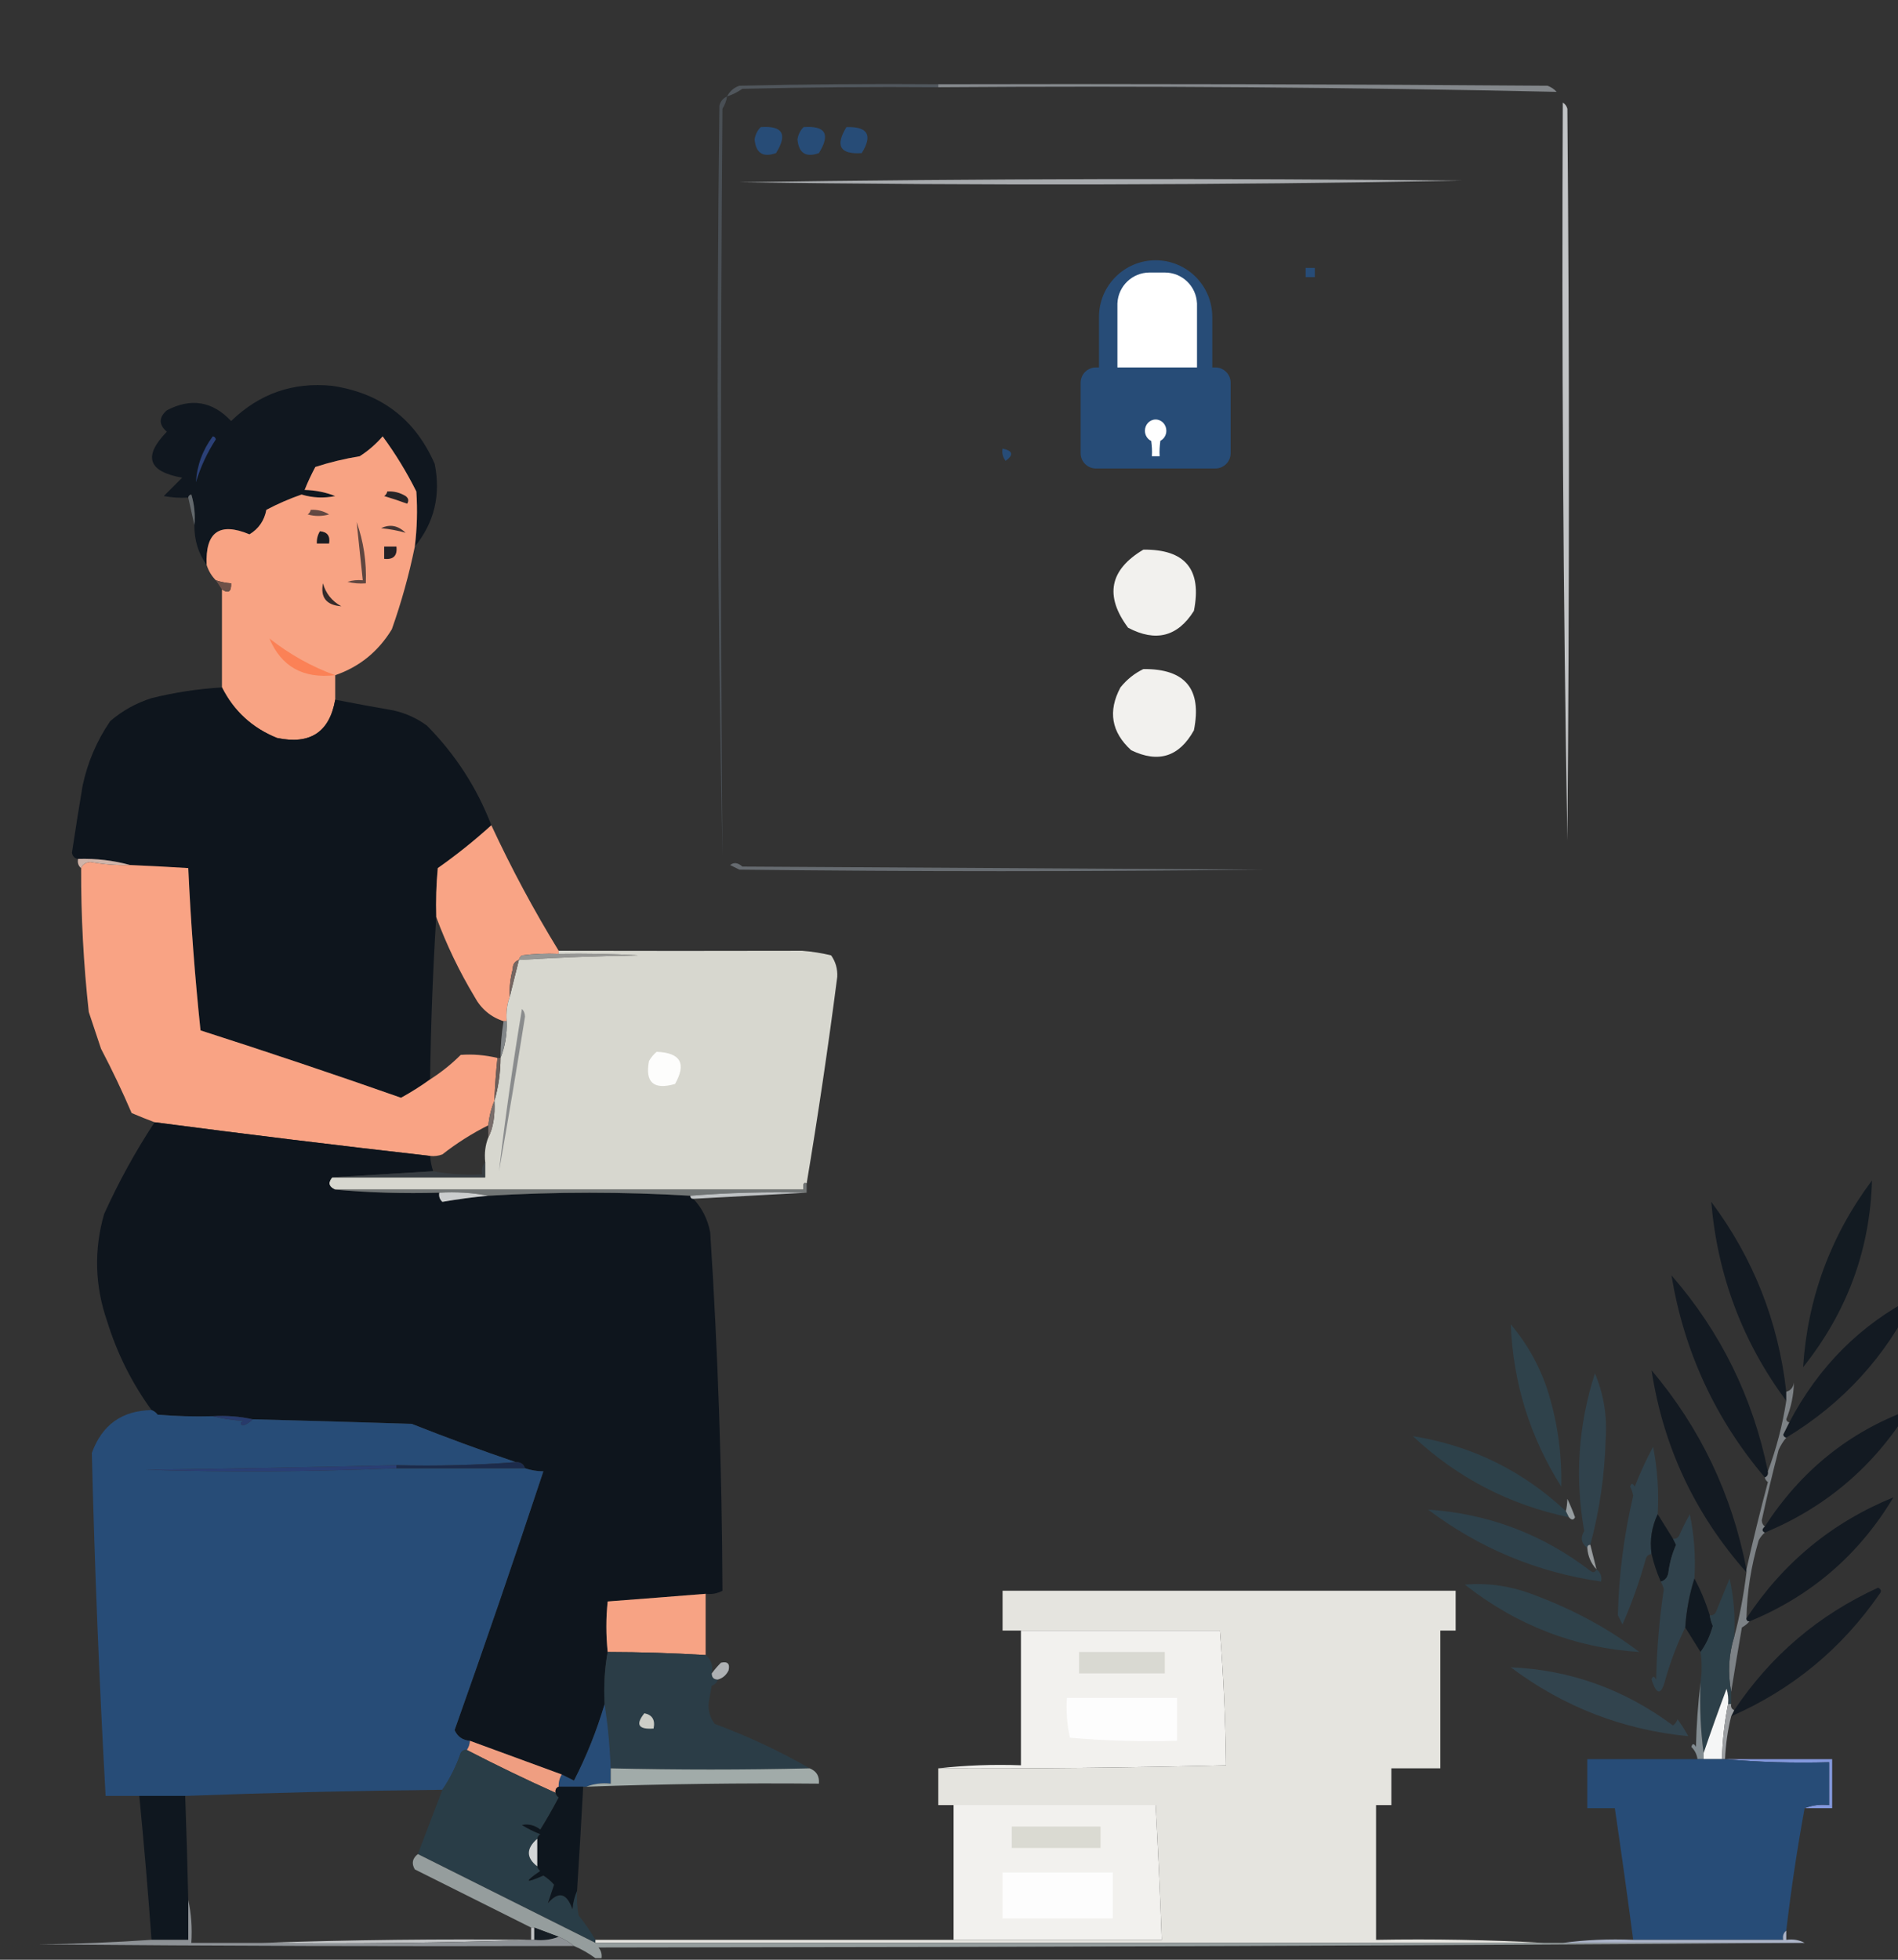 <svg width="620" height="640" viewBox="0 0 620 640" fill="none" xmlns="http://www.w3.org/2000/svg">
<rect x="0" y="0" width="620" height="640" fill="#333333" stroke="none"/>
<g clip-path="url(#clip0_28_5410)">
<path fill-rule="evenodd" clip-rule="evenodd" d="M306.5 27.5C306.5 27.833 306.5 28.167 306.5 28.5C285.164 28.333 263.831 28.5 242.5 29C240.922 30.095 239.255 30.928 237.5 31.5C238.343 29.827 239.676 28.66 241.5 28C263.164 27.5 284.831 27.333 306.5 27.5Z" fill="#50565C"/>
<path fill-rule="evenodd" clip-rule="evenodd" d="M306.5 28.5C306.5 28.167 306.5 27.833 306.5 27.5C372.834 27.333 439.168 27.5 505.5 28C506.672 28.419 507.672 29.085 508.5 30C441.328 28.514 373.995 28.014 306.5 28.5Z" fill="#83878B"/>
<path fill-rule="evenodd" clip-rule="evenodd" d="M510.501 33.5C511.223 33.917 511.723 34.584 512.001 35.5C512.668 115.167 512.668 194.833 512.001 274.5C510.622 194.174 510.122 113.841 510.501 33.5Z" fill="#C1C3C5"/>
<path fill-rule="evenodd" clip-rule="evenodd" d="M237.5 31.5C237.291 32.922 236.791 34.255 236 35.5C235.342 116.887 235.342 198.221 236 279.5C234.339 197.915 234.006 116.248 235 34.5C235.377 33.058 236.21 32.058 237.5 31.5Z" fill="#494F55"/>
<path fill-rule="evenodd" clip-rule="evenodd" d="M248.5 41.5C255.676 40.985 257.342 43.818 253.5 50C249.229 51.513 246.895 50.013 246.5 45.5C246.752 43.927 247.418 42.594 248.5 41.5Z" fill="#274C77"/>
<path fill-rule="evenodd" clip-rule="evenodd" d="M262.5 41.5C269.676 40.985 271.342 43.818 267.5 50C263.229 51.513 260.895 50.013 260.5 45.5C260.752 43.927 261.418 42.594 262.5 41.5Z" fill="#274C77"/>
<path fill-rule="evenodd" clip-rule="evenodd" d="M276.498 41.5C283.47 41.279 285.136 44.113 281.498 50C274.414 50.475 272.747 47.642 276.498 41.5Z" fill="#274C77"/>
<path fill-rule="evenodd" clip-rule="evenodd" d="M241.5 59.5C319.999 58.334 398.666 58.168 477.5 59C398.834 60.471 320.167 60.637 241.5 59.5Z" fill="#A8ABAE"/>
<path d="M396 103.5C396 93.283 387.717 85 377.5 85C367.283 85 359 93.283 359 103.5L359 120H358C355.239 120 353 122.239 353 125V148C353 150.761 355.239 153 358 153H397C399.761 153 402 150.761 402 148V125C402 122.239 399.761 120 397 120H396L396 103.5Z" fill="#274C77"/>
<path d="M379.036 143.962C380.199 143.366 381 142.114 381 140.667C381 138.642 379.433 137 377.5 137C375.567 137 374 138.642 374 140.667C374 142.153 374.844 143.432 376.056 144.008C376.065 144.082 376.073 144.158 376.082 144.233V144.236C376.235 145.601 376.414 147.199 376.271 149H378.816C378.673 147.198 378.853 145.599 379.006 144.233C379.016 144.142 379.026 144.052 379.036 143.962Z" fill="white"/>
<path d="M375.512 89C369.88 89 365.284 93.433 365.023 99H365.012V120H391.012V99H391C390.739 93.433 386.143 89 380.512 89H375.512Z" fill="white"/>
<path fill-rule="evenodd" clip-rule="evenodd" d="M426.5 87.5C427.5 87.5 428.5 87.5 429.5 87.5C429.5 88.5 429.5 89.5 429.5 90.5C428.5 90.5 427.5 90.5 426.5 90.5C426.5 89.5 426.5 88.5 426.5 87.5Z" fill="#274C77"/>
<path fill-rule="evenodd" clip-rule="evenodd" d="M135.501 178.5C136.243 172.51 136.41 166.51 136.001 160.5C132.836 154.166 129.17 148.166 125.001 142.5C122.796 145.04 120.296 147.207 117.501 149C112.528 149.805 107.695 150.972 103.001 152.5C101.69 154.955 100.523 157.455 99.501 160C103.029 160.089 106.363 160.756 109.501 162C105.776 162.76 102.109 162.593 98.501 161.5C94.572 162.86 90.739 164.527 87.001 166.5C86.34 170.007 84.506 172.674 81.501 174.5C71.691 170.415 67.024 173.748 67.501 184.5C64.77 180.678 63.437 176.344 63.501 171.5C63.822 168.102 63.488 164.768 62.501 161.5C61.894 161.624 61.561 161.957 61.501 162.5C58.814 162.664 56.147 162.497 53.501 162C55.501 160 57.501 158 59.501 156C48.344 154.012 46.678 149.012 54.501 141C51.834 138.667 51.834 136.333 54.501 134C62.413 129.863 69.413 131.03 75.501 137.5C84.755 128.535 95.755 124.701 108.501 126C124.455 128.376 135.622 136.876 142.001 151.5C144.035 161.692 141.869 170.692 135.501 178.5Z" fill="#10171F"/>
<path fill-rule="evenodd" clip-rule="evenodd" d="M135.502 178.5C133.642 187.633 131.142 196.633 128.002 205.5C123.585 212.775 117.418 217.775 109.502 220.5C109.502 223.167 109.502 225.833 109.502 228.5C107.642 239.114 101.308 243.281 90.502 241C82.402 237.731 76.402 232.231 72.502 224.5C72.502 213.833 72.502 203.167 72.502 192.5C74.6 193.914 75.6 193.248 75.502 190.5C73.786 190.371 72.119 190.038 70.502 189.5C69.112 188.101 68.112 186.434 67.502 184.5C67.025 173.748 71.691 170.415 81.502 174.5C84.507 172.674 86.341 170.007 87.002 166.5C90.74 164.527 94.573 162.86 98.502 161.5C102.11 162.593 105.777 162.76 109.502 162C106.364 160.756 103.03 160.089 99.502 160C100.524 157.455 101.69 154.955 103.002 152.5C107.696 150.972 112.529 149.805 117.502 149C120.297 147.207 122.797 145.04 125.002 142.5C129.171 148.166 132.837 154.166 136.002 160.5C136.411 166.51 136.244 172.51 135.502 178.5Z" fill="#F8A383"/>
<path fill-rule="evenodd" clip-rule="evenodd" d="M69.5 142.5C70.043 142.56 70.376 142.893 70.5 143.5C67.654 147.881 65.487 152.548 64 157.5C64.336 151.997 66.169 146.997 69.5 142.5Z" fill="#2B4076"/>
<path fill-rule="evenodd" clip-rule="evenodd" d="M327.501 146.5C330.862 147.203 331.195 148.537 328.501 150.5C327.572 149.311 327.239 147.978 327.501 146.5Z" fill="#274C77"/>
<path fill-rule="evenodd" clip-rule="evenodd" d="M126.5 160.5C128.655 160.372 130.655 160.872 132.5 162C133.451 162.718 133.617 163.551 133 164.5C130.553 163.594 128.053 162.761 125.5 162C126.056 161.617 126.389 161.117 126.5 160.5Z" fill="#272427"/>
<path fill-rule="evenodd" clip-rule="evenodd" d="M61.5 162.5C61.56 161.957 61.893 161.624 62.5 161.5C63.487 164.768 63.82 168.102 63.5 171.5C62.833 168.5 62.167 165.5 61.5 162.5Z" fill="#63696D"/>
<path fill-rule="evenodd" clip-rule="evenodd" d="M101.5 166.5C103.655 166.372 105.655 166.872 107.5 168C105.167 168.667 102.833 168.667 100.5 168C101.056 167.617 101.389 167.117 101.5 166.5Z" fill="#624842"/>
<path fill-rule="evenodd" clip-rule="evenodd" d="M116.5 170.5C118.764 176.849 119.764 183.516 119.5 190.5C117.473 190.662 115.473 190.495 113.5 190C115.134 189.506 116.801 189.34 118.5 189.5C117.833 183.167 117.167 176.833 116.5 170.5Z" fill="#5E4640"/>
<path fill-rule="evenodd" clip-rule="evenodd" d="M124.5 172.5C127.356 171.102 130.022 171.602 132.5 174C129.979 173.27 127.313 172.77 124.5 172.5Z" fill="#413433"/>
<path fill-rule="evenodd" clip-rule="evenodd" d="M104.501 173.5C106.913 173.694 107.913 175.027 107.501 177.5C106.168 177.5 104.834 177.5 103.501 177.5C103.434 176.041 103.767 174.708 104.501 173.5Z" fill="#1A1C22"/>
<path fill-rule="evenodd" clip-rule="evenodd" d="M125.5 178.5C126.833 178.5 128.167 178.5 129.5 178.5C129.833 181.5 128.5 182.833 125.5 182.5C125.5 181.167 125.5 179.833 125.5 178.5Z" fill="#232126"/>
<path fill-rule="evenodd" clip-rule="evenodd" d="M373.499 179.5C387.185 179.356 392.685 186.023 389.999 199.5C384.687 207.932 377.521 209.765 368.499 205C360.77 194.59 362.436 186.09 373.499 179.5Z" fill="#F2F1EE"/>
<path fill-rule="evenodd" clip-rule="evenodd" d="M70.5 189.5C72.117 190.038 73.784 190.371 75.5 190.5C75.598 193.248 74.598 193.914 72.5 192.5C71.833 191.5 71.167 190.5 70.5 189.5Z" fill="#6E5148"/>
<path fill-rule="evenodd" clip-rule="evenodd" d="M105.5 190.5C106.41 193.793 108.41 196.293 111.5 198C106.606 197.621 104.606 195.121 105.5 190.5Z" fill="#342B2B"/>
<path fill-rule="evenodd" clip-rule="evenodd" d="M109.5 220.5C99.039 221.702 91.873 217.702 88 208.5C94.677 213.746 101.844 217.746 109.5 220.5Z" fill="#FB8156"/>
<path fill-rule="evenodd" clip-rule="evenodd" d="M373.5 218.5C387.208 218.376 392.708 225.042 390 238.5C385.217 247.142 378.384 249.309 369.5 245C363.028 239.096 361.861 232.262 366 224.5C368.114 221.879 370.614 219.879 373.5 218.5Z" fill="#F2F1EE"/>
<path fill-rule="evenodd" clip-rule="evenodd" d="M72.5 224.5C76.4 232.231 82.4 237.731 90.5 241C101.307 243.281 107.64 239.114 109.5 228.5C115.809 229.728 122.142 230.895 128.5 232C132.538 232.899 136.205 234.566 139.5 237C148.808 246.449 155.808 257.282 160.5 269.5C154.971 274.519 149.138 279.185 143 283.5C142.501 288.823 142.334 294.156 142.5 299.5C141.4 316.992 140.734 334.659 140.5 352.5C137.484 354.671 134.318 356.671 131 358.5C109.283 350.872 87.45 343.539 65.5 336.5C63.645 318.871 62.312 301.204 61.5 283.5C55.171 283.1 48.838 282.767 42.5 282.5C37.071 280.988 31.404 280.321 25.5 280.5C24.414 280.38 23.747 279.713 23.5 278.5C24.601 271.159 25.768 263.826 27 256.5C28.626 248.914 31.626 241.914 36 235.5C39.968 232.098 44.468 229.598 49.5 228C57.068 226.119 64.735 224.953 72.5 224.5Z" fill="#0E151D"/>
<path fill-rule="evenodd" clip-rule="evenodd" d="M160.5 269.5C167.074 283.652 174.407 297.318 182.5 310.5C182.5 310.833 182.5 311.167 182.5 311.5C178.486 311.334 174.486 311.501 170.5 312C169.944 312.383 169.611 312.883 169.5 313.5C168.12 313.962 167.453 314.962 167.5 316.5C166.698 319.449 166.364 322.449 166.5 325.5C165.612 328.054 165.279 330.721 165.5 333.5C165.167 333.5 164.833 333.5 164.5 333.5C160.298 332.137 157.131 329.47 155 325.5C150.02 317.208 145.854 308.541 142.5 299.5C142.334 294.156 142.501 288.823 143 283.5C149.138 279.185 154.971 274.519 160.5 269.5Z" fill="#F9A485"/>
<path fill-rule="evenodd" clip-rule="evenodd" d="M42.502 282.5C48.84 282.767 55.173 283.1 61.502 283.5C62.315 301.204 63.648 318.871 65.502 336.5C87.452 343.539 109.285 350.872 131.002 358.5C134.32 356.671 137.486 354.671 140.502 352.5C144.154 350.176 147.487 347.509 150.502 344.5C154.437 344.206 158.437 344.539 162.502 345.5C162.004 350.152 161.671 354.819 161.502 359.5C160.471 361.961 159.804 364.627 159.502 367.5C154.192 370.156 149.192 373.323 144.502 377C143.209 377.49 141.875 377.657 140.502 377.5C110.506 374.1 80.506 370.433 50.502 366.5C48.069 365.587 45.569 364.587 43.002 363.5C39.963 356.42 36.63 349.42 33.002 342.5C31.669 338.5 30.336 334.5 29.002 330.5C27.283 314.884 26.45 299.218 26.502 283.5C26.973 282.307 27.973 281.64 29.502 281.5C33.801 282.297 38.134 282.63 42.502 282.5Z" fill="#F9A384"/>
<path fill-rule="evenodd" clip-rule="evenodd" d="M25.5 280.5C31.404 280.321 37.071 280.988 42.5 282.5C38.132 282.63 33.798 282.297 29.5 281.5C27.97 281.64 26.97 282.307 26.5 283.5C25.596 282.791 25.262 281.791 25.5 280.5Z" fill="#D0B3A8"/>
<path fill-rule="evenodd" clip-rule="evenodd" d="M238.5 282.5C239.721 281.535 241.054 281.702 242.5 283C299.167 283.333 355.833 283.667 412.5 284C355.5 284.667 298.5 284.667 241.5 284C240.473 283.487 239.473 282.987 238.5 282.5Z" fill="#666B70"/>
<path fill-rule="evenodd" clip-rule="evenodd" d="M182.5 311.5C191.173 311.334 199.84 311.5 208.5 312C195.455 312.204 182.455 312.704 169.5 313.5C169.611 312.883 169.944 312.383 170.5 312C174.486 311.501 178.486 311.334 182.5 311.5Z" fill="#979795"/>
<path fill-rule="evenodd" clip-rule="evenodd" d="M182.5 311.5C182.5 311.167 182.5 310.833 182.5 310.5C209.089 310.562 235.589 310.562 262 310.5C265.207 310.741 268.374 311.241 271.5 312C272.958 314.077 273.624 316.41 273.5 319C270.567 341.706 267.233 364.206 263.5 386.5C262.58 385.933 262.246 386.599 262.5 388.5C211.5 388.5 160.5 388.5 109.5 388.5C107.38 387.597 107.046 386.263 108.5 384.5C125.167 384.5 141.833 384.5 158.5 384.5C158.5 382.833 158.5 381.167 158.5 379.5C158.194 376.615 158.527 373.948 159.5 371.5C161.094 368.362 161.761 364.362 161.5 359.5C162.801 355.057 163.468 350.391 163.5 345.5C164.989 341.764 165.656 337.764 165.5 333.5C165.279 330.721 165.612 328.054 166.5 325.5C167.49 321.615 168.49 317.615 169.5 313.5C182.455 312.704 195.455 312.204 208.5 312C199.84 311.5 191.173 311.334 182.5 311.5Z" fill="#D7D7CF"/>
<path fill-rule="evenodd" clip-rule="evenodd" d="M169.498 313.5C168.488 317.615 167.488 321.615 166.498 325.5C166.362 322.449 166.696 319.449 167.498 316.5C167.451 314.962 168.118 313.962 169.498 313.5Z" fill="#756662"/>
<path fill-rule="evenodd" clip-rule="evenodd" d="M170.5 329.5C171.139 330.097 171.472 330.93 171.5 332C168.829 348.86 165.996 365.694 163 382.5C165.059 364.809 167.559 347.142 170.5 329.5Z" fill="#8A8C8D"/>
<path fill-rule="evenodd" clip-rule="evenodd" d="M164.5 333.5C164.833 333.5 165.167 333.5 165.5 333.5C165.656 337.764 164.989 341.764 163.5 345.5C163.505 341.466 163.838 337.466 164.5 333.5Z" fill="#828688"/>
<path fill-rule="evenodd" clip-rule="evenodd" d="M214.5 343.5C222.303 343.789 224.303 347.289 220.5 354C213.51 356.005 210.676 353.505 212 346.5C212.698 345.309 213.531 344.309 214.5 343.5Z" fill="#FDFDFC"/>
<path fill-rule="evenodd" clip-rule="evenodd" d="M162.5 345.5C162.833 345.5 163.167 345.5 163.5 345.5C163.468 350.391 162.801 355.057 161.5 359.5C161.669 354.819 162.002 350.152 162.5 345.5Z" fill="#6C5E5A"/>
<path fill-rule="evenodd" clip-rule="evenodd" d="M161.5 359.5C161.761 364.362 161.094 368.362 159.5 371.5C159.5 370.167 159.5 368.833 159.5 367.5C159.802 364.627 160.469 361.961 161.5 359.5Z" fill="#796E6B"/>
<path fill-rule="evenodd" clip-rule="evenodd" d="M50.5 366.5C80.504 370.433 110.504 374.1 140.5 377.5C140.629 379.216 140.962 380.883 141.5 382.5C130.5 383.167 119.5 383.833 108.5 384.5C107.046 386.263 107.38 387.597 109.5 388.5C120.654 389.495 131.988 389.828 143.5 389.5C143.281 390.675 143.614 391.675 144.5 392.5C149.463 391.637 154.463 390.97 159.5 390.5C181.542 389.187 203.542 389.187 225.5 390.5C225.5 391.167 225.833 391.5 226.5 391.5C229.379 394.592 231.213 398.259 232 402.5C234.515 441.469 235.848 480.469 236 519.5C234.301 520.406 232.467 520.739 230.5 520.5C219.842 521.358 209.176 522.192 198.5 523C197.925 528.414 197.925 533.914 198.5 539.5C197.511 544.975 197.178 550.642 197.5 556.5C194.95 565.15 191.617 573.483 187.5 581.5C186.14 580.82 184.807 580.153 183.5 579.5C173.495 575.832 163.495 572.165 153.5 568.5C151.097 568.305 149.43 567.138 148.5 565C158.471 536.921 168.137 508.755 177.5 480.5C175.435 480.483 173.435 480.15 171.5 479.5C171.027 478.094 170.027 477.427 168.5 477.5C157.049 473.606 145.716 469.439 134.5 465C117.166 464.449 99.833 463.949 82.5 463.5C78.265 462.564 73.932 462.231 69.5 462.5C63.491 462.666 57.491 462.499 51.5 462C50.956 461.283 50.289 460.783 49.5 460.5C43.099 451.697 38.265 442.03 35 431.5C30.978 419.902 30.645 408.235 34 396.5C38.736 386.023 44.236 376.023 50.5 366.5Z" fill="#0E151D"/>
<path fill-rule="evenodd" clip-rule="evenodd" d="M158.5 379.5C158.5 381.167 158.5 382.833 158.5 384.5C141.833 384.5 125.167 384.5 108.5 384.5C119.5 383.833 130.5 383.167 141.5 382.5C146.74 383.449 152.073 383.782 157.5 383.5C157.232 381.901 157.566 380.568 158.5 379.5Z" fill="#373D42"/>
<path fill-rule="evenodd" clip-rule="evenodd" d="M611.5 385.5C610.873 408.138 603.373 428.471 589 446.5C590.466 423.936 597.966 403.603 611.5 385.5Z" fill="#131B22"/>
<path fill-rule="evenodd" clip-rule="evenodd" d="M263.5 386.5C263.5 387.5 263.5 388.5 263.5 389.5C250.656 389.171 237.989 389.505 225.5 390.5C203.542 389.187 181.542 389.187 159.5 390.5C154.36 389.512 149.026 389.179 143.5 389.5C131.988 389.828 120.654 389.495 109.5 388.5C160.5 388.5 211.5 388.5 262.5 388.5C262.246 386.599 262.58 385.933 263.5 386.5Z" fill="#717575"/>
<path fill-rule="evenodd" clip-rule="evenodd" d="M143.499 389.5C149.025 389.179 154.359 389.512 159.499 390.5C154.462 390.97 149.462 391.637 144.499 392.5C143.613 391.675 143.28 390.675 143.499 389.5Z" fill="#CBCDCE"/>
<path fill-rule="evenodd" clip-rule="evenodd" d="M263.5 389.5C251.167 390.167 238.833 390.833 226.5 391.5C225.833 391.5 225.5 391.167 225.5 390.5C237.989 389.505 250.656 389.171 263.5 389.5Z" fill="#BFC2C4"/>
<path fill-rule="evenodd" clip-rule="evenodd" d="M583.5 454.5C583.5 455.5 583.5 456.5 583.5 457.5C569.212 438.238 561.046 416.571 559 392.5C572.741 410.875 580.907 431.542 583.5 454.5Z" fill="#131A22"/>
<path fill-rule="evenodd" clip-rule="evenodd" d="M577.5 480.5C577.672 481.492 577.338 482.158 576.5 482.5C560.277 463.344 550.11 441.344 546 416.5C562.083 435 572.583 456.333 577.5 480.5Z" fill="#131A22"/>
<path fill-rule="evenodd" clip-rule="evenodd" d="M583.5 469.5C582.957 469.44 582.624 469.107 582.5 468.5C583.18 467.14 583.847 465.807 584.5 464.5C594.098 446.235 607.764 432.568 625.5 423.5C616.045 442.957 602.045 458.29 583.5 469.5Z" fill="#131A22"/>
<path fill-rule="evenodd" clip-rule="evenodd" d="M493.5 432.5C499.192 439.208 503.358 446.875 506 455.5C508.9 465.323 510.233 475.323 510 485.5C499.784 469.349 494.284 451.682 493.5 432.5Z" fill="#2F424B"/>
<path fill-rule="evenodd" clip-rule="evenodd" d="M519.501 504.5C518.834 504.5 518.501 504.833 518.501 505.5C516.508 504 516.175 502.167 517.501 500C514.391 482.542 515.558 465.375 521.001 448.5C523.871 455.317 525.037 462.484 524.501 470C524.188 481.711 522.521 493.211 519.501 504.5Z" fill="#30424C"/>
<path fill-rule="evenodd" clip-rule="evenodd" d="M570.5 512.5C570.5 512.833 570.5 513.167 570.5 513.5C553.658 494.486 543.325 472.486 539.5 447.5C555.434 466.373 565.767 488.039 570.5 512.5Z" fill="#131A22"/>
<path fill-rule="evenodd" clip-rule="evenodd" d="M49.5 460.5C50.289 460.783 50.956 461.283 51.5 462C57.491 462.499 63.491 462.666 69.5 462.5C72.641 463.321 75.975 463.821 79.5 464C78.304 464.654 78.304 465.154 79.5 465.5C80.739 465.058 81.739 464.391 82.5 463.5C99.833 463.949 117.166 464.449 134.5 465C145.716 469.439 157.049 473.606 168.5 477.5C155.677 478.495 142.677 478.829 129.5 478.5C102.172 479.146 74.839 479.646 47.5 480C74.876 480.816 102.209 480.649 129.5 479.5C143.5 479.5 157.5 479.5 171.5 479.5C173.435 480.15 175.435 480.483 177.5 480.5C168.137 508.755 158.471 536.921 148.5 565C149.43 567.138 151.097 568.305 153.5 568.5C153.443 569.609 153.11 570.609 152.5 571.5C151.624 571.369 150.957 571.702 150.5 572.5C148.997 576.84 146.997 580.84 144.5 584.5C116.33 584.799 88.33 585.465 60.5 586.5C55.5 586.5 50.5 586.5 45.5 586.5C41.833 586.5 38.167 586.5 34.5 586.5C32.413 549.183 30.913 511.85 30 474.5C33.327 465.33 39.827 460.664 49.5 460.5Z" fill="#274C77"/>
<path fill-rule="evenodd" clip-rule="evenodd" d="M576.501 500.5C575.495 500.062 575.495 499.396 576.501 498.5C588.231 480.385 603.897 467.718 623.501 460.5C612.11 478.894 596.443 492.227 576.501 500.5Z" fill="#131A22"/>
<path fill-rule="evenodd" clip-rule="evenodd" d="M69.5 462.5C73.931 462.231 78.265 462.564 82.5 463.5C81.739 464.391 80.739 465.058 79.5 465.5C78.304 465.154 78.304 464.654 79.5 464C75.975 463.821 72.641 463.321 69.5 462.5Z" fill="#273A6B"/>
<path fill-rule="evenodd" clip-rule="evenodd" d="M511.5 493.5C511.833 494.167 512.167 494.833 512.5 495.5C492.98 491.408 475.98 482.574 461.5 469C480.656 472.078 497.323 480.245 511.5 493.5Z" fill="#2D414A"/>
<path fill-rule="evenodd" clip-rule="evenodd" d="M541.5 494.5C539.536 498.651 538.869 502.984 539.5 507.5C538.414 507.62 537.747 508.287 537.5 509.5C535.494 516.684 532.994 523.684 530 530.5C529.5 529.5 529 528.5 528.5 527.5C528.808 514.338 530.474 501.338 533.5 488.5C533.32 487.446 532.987 486.446 532.5 485.5C532.846 484.304 533.346 484.304 534 485.5C535.743 481.016 537.743 476.683 540 472.5C541.429 479.719 541.929 487.053 541.5 494.5Z" fill="#30424C"/>
<path fill-rule="evenodd" clip-rule="evenodd" d="M129.5 478.5C129.5 478.833 129.5 479.167 129.5 479.5C102.209 480.649 74.876 480.816 47.5 480C74.839 479.646 102.172 479.146 129.5 478.5Z" fill="#2A3F74"/>
<path fill-rule="evenodd" clip-rule="evenodd" d="M168.5 477.5C170.027 477.427 171.027 478.094 171.5 479.5C157.5 479.5 143.5 479.5 129.5 479.5C129.5 479.167 129.5 478.833 129.5 478.5C142.677 478.829 155.677 478.495 168.5 477.5Z" fill="#1C2B4B"/>
<path fill-rule="evenodd" clip-rule="evenodd" d="M584.501 464.5C583.848 465.807 583.181 467.14 582.501 468.5C582.625 469.107 582.958 469.44 583.501 469.5C582.497 470.683 581.663 472.016 581.001 473.5C579.01 481.13 577.177 488.797 575.501 496.5C575.544 497.416 575.877 498.083 576.501 498.5C575.495 499.396 575.495 500.062 576.501 500.5C575.723 501.156 575.057 501.989 574.501 503C571.988 511.564 570.654 520.064 570.501 528.5C570.501 529.167 570.834 529.5 571.501 529.5C570.829 530.267 569.996 530.934 569.001 531.5C567.771 538.634 566.604 545.634 565.501 552.5C564.345 546.315 564.679 540.315 566.501 534.5C568.2 528.271 569.533 521.271 570.501 513.5C570.501 513.167 570.501 512.833 570.501 512.5C572.629 503.048 574.962 493.548 577.501 484C576.945 483.617 576.612 483.117 576.501 482.5C577.339 482.158 577.673 481.492 577.501 480.5C580.259 473.14 582.259 465.473 583.501 457.5C583.501 456.5 583.501 455.5 583.501 454.5C584.932 454.119 585.765 453.119 586.001 451.5C585.92 455.597 585.087 459.597 583.501 463.5C583.625 464.107 583.958 464.44 584.501 464.5Z" fill="#7D8286"/>
<path fill-rule="evenodd" clip-rule="evenodd" d="M571.5 529.5C570.833 529.5 570.5 529.167 570.5 528.5C582.508 510.311 598.508 497.144 618.5 489C607.271 507.735 591.604 521.235 571.5 529.5Z" fill="#131A22"/>
<path fill-rule="evenodd" clip-rule="evenodd" d="M521.5 512.5C522.848 513.527 523.348 514.86 523 516.5C502.137 513.484 483.304 505.65 466.5 493C486.148 494.32 503.814 500.987 519.5 513C520.437 513.692 521.103 513.525 521.5 512.5Z" fill="#2E414B"/>
<path fill-rule="evenodd" clip-rule="evenodd" d="M512.5 495.5C512.167 494.833 511.833 494.167 511.5 493.5C511.771 492.448 511.938 491.115 512 489.5C512.931 491.459 513.764 493.459 514.5 495.5C514.03 496.463 513.363 496.463 512.5 495.5Z" fill="#969DA0"/>
<path fill-rule="evenodd" clip-rule="evenodd" d="M541.5 494.5C543.167 497.167 544.833 499.833 546.5 502.5C546.804 503.15 547.137 503.817 547.5 504.5C546.225 507.373 545.392 510.373 545 513.5C544.764 515.119 543.931 516.119 542.5 516.5C541.216 513.598 540.216 510.598 539.5 507.5C538.869 502.984 539.536 498.651 541.5 494.5Z" fill="#101820"/>
<path fill-rule="evenodd" clip-rule="evenodd" d="M553.5 515.5C551.871 520.591 550.871 525.924 550.5 531.5C547.871 536.872 545.704 542.539 544 548.5C542.67 553.694 541.17 553.694 539.5 548.5C539.846 547.304 540.346 547.304 541 548.5C541.205 538.599 542.038 528.766 543.5 519C543.257 518.098 542.923 517.265 542.5 516.5C543.931 516.119 544.764 515.119 545 513.5C545.392 510.373 546.225 507.373 547.5 504.5C547.137 503.817 546.804 503.15 546.5 502.5C547.376 502.631 548.043 502.298 548.5 501.5C549.577 499.088 550.744 496.754 552 494.5C553.425 501.385 553.925 508.385 553.5 515.5Z" fill="#30424C"/>
<path fill-rule="evenodd" clip-rule="evenodd" d="M519.5 504.5C520.167 507.167 520.833 509.833 521.5 512.5C519.707 510.574 518.707 508.241 518.5 505.5C518.5 504.833 518.833 504.5 519.5 504.5Z" fill="#999D9F"/>
<path fill-rule="evenodd" clip-rule="evenodd" d="M478.5 517.5C486.227 516.827 493.893 517.994 501.5 521C514.226 525.78 525.559 531.947 535.5 539.5C514.48 538.148 495.48 530.814 478.5 517.5Z" fill="#2F424B"/>
<path fill-rule="evenodd" clip-rule="evenodd" d="M553.5 515.5C555.556 519.333 557.222 523.333 558.5 527.5C558.678 528.695 559.011 529.862 559.5 531C558.597 534.248 557.264 537.081 555.5 539.5C553.833 536.833 552.167 534.167 550.5 531.5C550.871 525.924 551.871 520.591 553.5 515.5Z" fill="#111921"/>
<path fill-rule="evenodd" clip-rule="evenodd" d="M566.499 534.5C564.677 540.315 564.343 546.315 565.499 552.5C565.499 553.833 565.499 555.167 565.499 556.5C565.166 556.5 564.832 556.5 564.499 556.5C564.659 554.801 564.493 553.134 563.999 551.5C561.407 558.441 558.907 565.441 556.499 572.5C555.507 565.018 555.174 557.352 555.499 549.5C555.983 546.049 555.983 542.716 555.499 539.5C557.263 537.081 558.596 534.248 559.499 531C559.01 529.862 558.677 528.695 558.499 527.5C559.375 527.631 560.042 527.298 560.499 526.5C561.999 522.833 563.499 519.167 564.999 515.5C566.369 521.742 566.869 528.075 566.499 534.5Z" fill="#2D4049"/>
<path fill-rule="evenodd" clip-rule="evenodd" d="M230.502 520.5C230.502 527.167 230.502 533.833 230.502 540.5C219.848 539.85 209.181 539.516 198.502 539.5C197.927 533.914 197.927 528.414 198.502 523C209.178 522.192 219.844 521.358 230.502 520.5Z" fill="#F7A384"/>
<path fill-rule="evenodd" clip-rule="evenodd" d="M565.5 560.5C565.833 559.833 566.167 559.167 566.5 558.5C578.359 540.731 594.026 527.397 613.5 518.5C614.521 519.002 614.688 519.668 614 520.5C601.601 538.443 585.434 551.776 565.5 560.5Z" fill="#141B23"/>
<path fill-rule="evenodd" clip-rule="evenodd" d="M333.5 532.5C355.167 532.5 376.833 532.5 398.5 532.5C399.665 547.141 400.332 561.808 400.5 576.5C369.173 577.284 337.84 577.617 306.5 577.5C315.318 576.507 324.318 576.173 333.5 576.5C333.5 561.833 333.5 547.167 333.5 532.5Z" fill="#F2F1EE"/>
<path fill-rule="evenodd" clip-rule="evenodd" d="M352.5 539.5C361.833 539.5 371.167 539.5 380.5 539.5C380.5 541.833 380.5 544.167 380.5 546.5C371.167 546.5 361.833 546.5 352.5 546.5C352.5 544.167 352.5 541.833 352.5 539.5Z" fill="#D9D9D2"/>
<path fill-rule="evenodd" clip-rule="evenodd" d="M198.502 539.5C209.181 539.516 219.848 539.85 230.502 540.5C232.31 541.918 232.977 543.918 232.502 546.5C232.502 547.833 233.169 548.5 234.502 548.5C234.191 549.478 233.524 550.145 232.502 550.5C232.169 552.333 231.835 554.167 231.502 556C231.276 558.671 231.943 561.004 233.502 563C244.237 566.968 254.57 571.801 264.502 577.5C243.007 578.014 221.34 578.014 199.502 577.5C199.234 570.317 198.567 563.317 197.502 556.5C197.18 550.642 197.513 544.975 198.502 539.5Z" fill="#2B3D47"/>
<path fill-rule="evenodd" clip-rule="evenodd" d="M493.5 544.5C512.873 545.321 530.54 551.654 546.5 563.5C547.192 562.975 547.692 562.308 548 561.5C549.292 563.249 550.458 565.082 551.5 567C530.025 564.899 510.692 557.399 493.5 544.5Z" fill="#32444E"/>
<path fill-rule="evenodd" clip-rule="evenodd" d="M234.5 548.5C233.167 548.5 232.5 547.833 232.5 546.5C233.364 545.312 234.364 544.145 235.5 543C237.667 542.5 238.5 543.333 238 545.5C237.241 547.063 236.074 548.063 234.5 548.5Z" fill="#AEB1B4"/>
<path fill-rule="evenodd" clip-rule="evenodd" d="M564.5 556.5C563.326 562.399 562.659 568.399 562.5 574.5C560.5 574.5 558.5 574.5 556.5 574.5C556.5 573.833 556.5 573.167 556.5 572.5C558.908 565.441 561.408 558.441 564 551.5C564.494 553.134 564.66 554.801 564.5 556.5Z" fill="#F5F6F6"/>
<path fill-rule="evenodd" clip-rule="evenodd" d="M348.498 554.5C360.498 554.5 372.498 554.5 384.498 554.5C384.498 559.167 384.498 563.833 384.498 568.5C372.812 568.832 361.146 568.499 349.498 567.5C348.559 563.235 348.226 558.902 348.498 554.5Z" fill="#FDFDFD"/>
<path fill-rule="evenodd" clip-rule="evenodd" d="M564.5 556.5C564.833 556.5 565.167 556.5 565.5 556.5C565.328 557.492 565.662 558.158 566.5 558.5C566.167 559.167 565.833 559.833 565.5 560.5C564.372 565.062 563.705 569.728 563.5 574.5C563.167 574.5 562.833 574.5 562.5 574.5C562.659 568.399 563.326 562.399 564.5 556.5Z" fill="#9DA0A3"/>
<path fill-rule="evenodd" clip-rule="evenodd" d="M210.5 559.5C213.084 560.048 214.084 561.715 213.5 564.5C208.516 564.856 207.516 563.189 210.5 559.5Z" fill="#CCCDC7"/>
<path fill-rule="evenodd" clip-rule="evenodd" d="M555.5 549.5C555.175 557.352 555.508 565.018 556.5 572.5C556.5 573.167 556.5 573.833 556.5 574.5C555.833 574.5 555.167 574.5 554.5 574.5C554.297 572.956 553.63 571.622 552.5 570.5C552.846 569.304 553.346 569.304 554 570.5C554.171 563.321 554.671 556.321 555.5 549.5Z" fill="#828C91"/>
<path fill-rule="evenodd" clip-rule="evenodd" d="M197.501 556.5C198.566 563.317 199.233 570.317 199.501 577.5C199.501 579.167 199.501 580.833 199.501 582.5C196.616 582.194 193.949 582.527 191.501 583.5C191.168 583.5 190.834 583.5 190.501 583.5C187.834 583.5 185.168 583.5 182.501 583.5C182.434 582.041 182.767 580.708 183.501 579.5C184.808 580.153 186.141 580.82 187.501 581.5C191.618 573.483 194.951 565.15 197.501 556.5Z" fill="#274C77"/>
<path fill-rule="evenodd" clip-rule="evenodd" d="M153.5 568.5C163.495 572.165 173.495 575.832 183.5 579.5C182.766 580.708 182.433 582.041 182.5 583.5C181.662 583.842 181.328 584.508 181.5 585.5C171.68 581.09 162.014 576.423 152.5 571.5C153.11 570.609 153.443 569.609 153.5 568.5Z" fill="#EF9E81"/>
<path fill-rule="evenodd" clip-rule="evenodd" d="M152.5 571.5C162.014 576.423 171.68 581.09 181.5 585.5C181.611 586.117 181.944 586.617 182.5 587C180.626 590.581 178.626 594.081 176.5 597.5C174.669 596.071 172.669 595.571 170.5 596C172.377 597.185 174.377 598.185 176.5 599C175.944 599.383 175.611 599.883 175.5 600.5C171.845 603.687 171.845 606.687 175.5 609.5C175.611 610.117 175.944 610.617 176.5 611C171.151 614.664 171.485 615.164 177.5 612.5C178.814 613.313 179.981 614.313 181 615.5C180.333 617.5 179.667 619.5 179 621.5C182.47 617.531 185.137 618.198 187 623.5C187.191 621.292 187.691 619.292 188.5 617.5C188.336 620.187 188.503 622.854 189 625.5C191.054 628.047 192.887 630.714 194.5 633.5C194.5 633.833 194.5 634.167 194.5 634.5C175.167 624.833 155.833 615.167 136.5 605.5C139.17 598.488 141.837 591.488 144.5 584.5C146.997 580.84 148.997 576.84 150.5 572.5C150.957 571.702 151.624 571.369 152.5 571.5Z" fill="#293D47"/>
<path fill-rule="evenodd" clip-rule="evenodd" d="M563.5 574.5C575.167 574.5 586.833 574.5 598.5 574.5C598.5 579.833 598.5 585.167 598.5 590.5C595.5 590.5 592.5 590.5 589.5 590.5C591.948 589.527 594.615 589.194 597.5 589.5C597.5 584.833 597.5 580.167 597.5 575.5C585.988 575.828 574.654 575.495 563.5 574.5Z" fill="#8398DC"/>
<path fill-rule="evenodd" clip-rule="evenodd" d="M199.5 577.5C221.338 578.014 243.005 578.014 264.5 577.5C266.727 578.401 267.727 580.067 267.5 582.5C242.153 582.256 216.819 582.59 191.5 583.5C193.948 582.527 196.615 582.194 199.5 582.5C199.5 580.833 199.5 579.167 199.5 577.5Z" fill="#A1ABA9"/>
<path fill-rule="evenodd" clip-rule="evenodd" d="M504.5 634.5C401.167 634.5 297.833 634.5 194.5 634.5C194.5 634.167 194.5 633.833 194.5 633.5C233.5 633.5 272.5 633.5 311.5 633.5C334.167 633.5 356.833 633.5 379.5 633.5C378.976 618.82 378.309 604.153 377.5 589.5C355.5 589.5 333.5 589.5 311.5 589.5C309.833 589.5 308.167 589.5 306.5 589.5C306.5 585.5 306.5 581.5 306.5 577.5C337.84 577.617 369.173 577.284 400.5 576.5C400.332 561.808 399.665 547.141 398.5 532.5C376.833 532.5 355.167 532.5 333.5 532.5C331.5 532.5 329.5 532.5 327.5 532.5C327.5 528.167 327.5 523.833 327.5 519.5C376.833 519.5 426.167 519.5 475.5 519.5C475.5 523.833 475.5 528.167 475.5 532.5C473.833 532.5 472.167 532.5 470.5 532.5C470.5 547.5 470.5 562.5 470.5 577.5C465.167 577.5 459.833 577.5 454.5 577.5C454.5 581.5 454.5 585.5 454.5 589.5C452.833 589.5 451.167 589.5 449.5 589.5C449.5 604.167 449.5 618.833 449.5 633.5C468.008 633.17 486.341 633.503 504.5 634.5Z" fill="#E5E4DF"/>
<path fill-rule="evenodd" clip-rule="evenodd" d="M182.5 583.5C185.167 583.5 187.833 583.5 190.5 583.5C189.894 594.837 189.227 606.17 188.5 617.5C187.691 619.292 187.191 621.292 187 623.5C185.137 618.198 182.47 617.531 179 621.5C179.667 619.5 180.333 617.5 181 615.5C179.981 614.313 178.814 613.313 177.5 612.5C171.485 615.164 171.151 614.664 176.5 611C175.944 610.617 175.611 610.117 175.5 609.5C175.5 606.5 175.5 603.5 175.5 600.5C175.611 599.883 175.944 599.383 176.5 599C174.377 598.185 172.377 597.185 170.5 596C172.669 595.571 174.669 596.071 176.5 597.5C178.626 594.081 180.626 590.581 182.5 587C181.944 586.617 181.611 586.117 181.5 585.5C181.328 584.508 181.662 583.842 182.5 583.5Z" fill="#0E161E"/>
<path fill-rule="evenodd" clip-rule="evenodd" d="M45.5 586.5C50.5 586.5 55.5 586.5 60.5 586.5C60.907 597.831 61.241 609.164 61.5 620.5C61.5 624.833 61.5 629.167 61.5 633.5C57.5 633.5 53.5 633.5 49.5 633.5C48.365 617.814 47.031 602.147 45.5 586.5Z" fill="#0F171F"/>
<path fill-rule="evenodd" clip-rule="evenodd" d="M311.5 589.5C333.5 589.5 355.5 589.5 377.5 589.5C378.309 604.153 378.976 618.82 379.5 633.5C356.833 633.5 334.167 633.5 311.5 633.5C311.5 618.833 311.5 604.167 311.5 589.5Z" fill="#F2F1EE"/>
<path fill-rule="evenodd" clip-rule="evenodd" d="M554.5 574.5C555.167 574.5 555.833 574.5 556.5 574.5C558.5 574.5 560.5 574.5 562.5 574.5C562.833 574.5 563.167 574.5 563.5 574.5C574.654 575.495 585.988 575.828 597.5 575.5C597.5 580.167 597.5 584.833 597.5 589.5C594.615 589.194 591.948 589.527 589.5 590.5C587.067 603.767 585.067 617.1 583.5 630.5C582.596 631.209 582.263 632.209 582.5 633.5C566.167 633.5 549.833 633.5 533.5 633.5C531.608 619.15 529.608 604.816 527.5 590.5C524.5 590.5 521.5 590.5 518.5 590.5C518.5 585.167 518.5 579.833 518.5 574.5C530.5 574.5 542.5 574.5 554.5 574.5Z" fill="#274C77"/>
<path fill-rule="evenodd" clip-rule="evenodd" d="M330.5 596.5C340.167 596.5 349.833 596.5 359.5 596.5C359.5 598.833 359.5 601.167 359.5 603.5C349.833 603.5 340.167 603.5 330.5 603.5C330.5 601.167 330.5 598.833 330.5 596.5Z" fill="#DADAD2"/>
<path fill-rule="evenodd" clip-rule="evenodd" d="M175.499 600.5C175.499 603.5 175.499 606.5 175.499 609.5C171.844 606.687 171.844 603.687 175.499 600.5Z" fill="#D3D6D7"/>
<path fill-rule="evenodd" clip-rule="evenodd" d="M136.501 605.5C155.834 615.167 175.168 624.833 194.501 634.5C297.834 634.5 401.168 634.5 504.501 634.5C506.501 634.5 508.501 634.5 510.501 634.5C536.834 634.5 563.168 634.5 589.501 634.5C474.172 635.358 342.839 635.858 195.501 636C196.338 637.011 196.671 638.178 196.501 639.5C195.834 639.5 195.168 639.5 194.501 639.5C192.366 637.929 190.033 636.596 187.501 635.5C186.036 634.263 184.369 633.263 182.501 632.5C179.834 631.5 177.168 630.5 174.501 629.5C174.168 629.5 173.834 629.5 173.501 629.5C160.926 623.213 148.26 616.879 135.501 610.5C134.367 608.561 134.701 606.895 136.501 605.5Z" fill="#959D9D"/>
<path fill-rule="evenodd" clip-rule="evenodd" d="M327.5 611.5C339.5 611.5 351.5 611.5 363.5 611.5C363.5 616.5 363.5 621.5 363.5 626.5C351.5 626.5 339.5 626.5 327.5 626.5C327.5 621.5 327.5 616.5 327.5 611.5Z" fill="#FDFDFD"/>
<path fill-rule="evenodd" clip-rule="evenodd" d="M174.5 629.5C177.167 630.5 179.833 631.5 182.5 632.5C180.052 633.473 177.385 633.806 174.5 633.5C174.5 632.167 174.5 630.833 174.5 629.5Z" fill="#161D24"/>
<path fill-rule="evenodd" clip-rule="evenodd" d="M173.5 629.5C173.833 629.5 174.167 629.5 174.5 629.5C174.5 630.833 174.5 632.167 174.5 633.5C145.005 634.498 115.338 634.831 85.5 634.5C114.662 633.502 143.995 633.169 173.5 633.5C173.5 632.167 173.5 630.833 173.5 629.5Z" fill="#C2C4C6"/>
<path fill-rule="evenodd" clip-rule="evenodd" d="M583.5 630.5C583.5 631.5 583.5 632.5 583.5 633.5C585.735 633.205 587.735 633.539 589.5 634.5C563.167 634.5 536.833 634.5 510.5 634.5C517.982 633.508 525.648 633.175 533.5 633.5C549.833 633.5 566.167 633.5 582.5 633.5C582.263 632.209 582.596 631.209 583.5 630.5Z" fill="#ACB4C8"/>
<path fill-rule="evenodd" clip-rule="evenodd" d="M61.5 620.5C62.486 624.97 62.819 629.637 62.5 634.5C70.167 634.5 77.833 634.5 85.5 634.5C115.338 634.831 145.005 634.498 174.5 633.5C177.385 633.806 180.052 633.473 182.5 632.5C184.368 633.263 186.035 634.263 187.5 635.5C129.166 635.667 70.832 635.5 12.5 635C25.007 634.831 37.34 634.331 49.5 633.5C53.5 633.5 57.5 633.5 61.5 633.5C61.5 629.167 61.5 624.833 61.5 620.5Z" fill="#8D9195"/>
</g>
<defs>
<clipPath id="clip0_28_5410">
<rect width="620" height="640" fill="white"/>
</clipPath>
</defs>
</svg>
